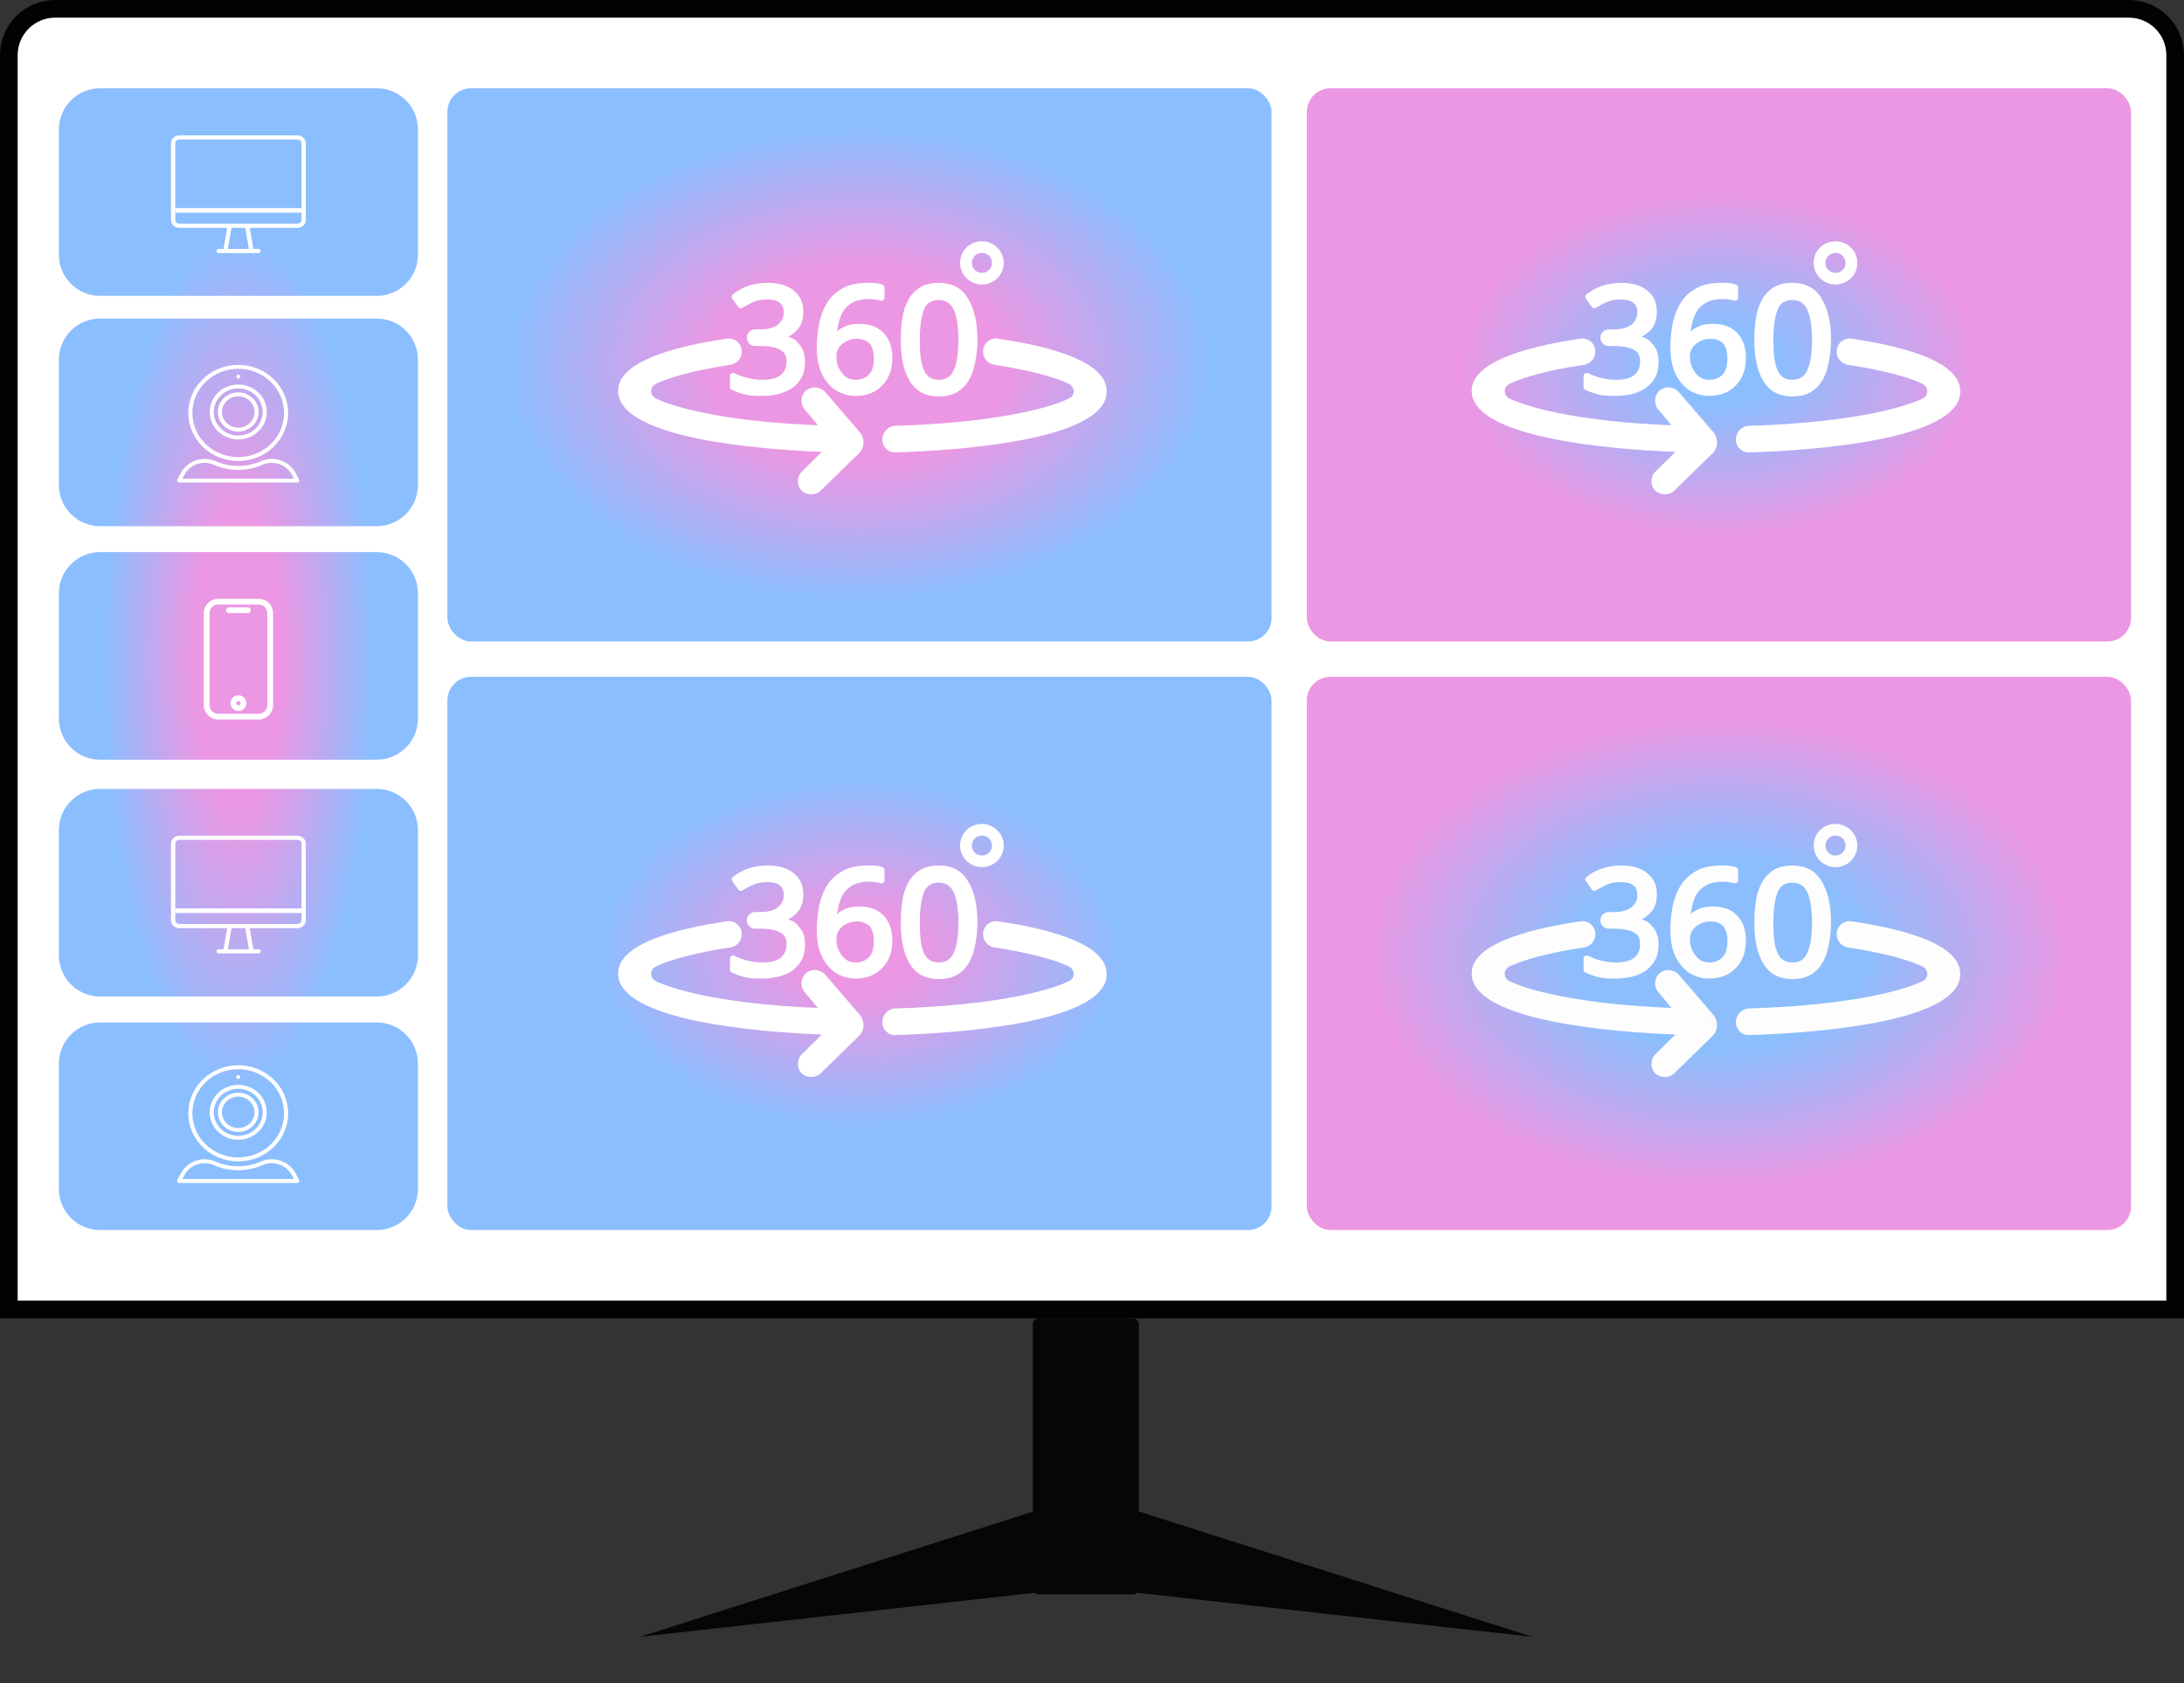 <svg width="371" height="286" viewBox="0 0 371 286" fill="none" xmlns="http://www.w3.org/2000/svg">
<rect x="0" y="0" width="371" height="286" fill="#333333" stroke="none"/>
<path d="M9.373 1.5H361.627C362.661 1.5 363.685 1.704 364.64 2.099C365.596 2.494 366.464 3.074 367.195 3.804C367.926 4.535 368.505 5.402 368.901 6.356C369.296 7.31 369.5 8.333 369.5 9.366V222.5H1.5V9.366C1.5 7.28 2.329 5.279 3.805 3.804C5.282 2.329 7.284 1.5 9.373 1.5Z" fill="white" stroke="#020202" stroke-width="3"/>
<path d="M10 22C10 18.134 13.134 15 17 15H64C67.866 15 71 18.134 71 22V43.273C71 47.139 67.866 50.273 64 50.273H17C13.134 50.273 10 47.139 10 43.273V22Z" fill="url(#paint0_angular_272_802)" fill-opacity="0.7"/>
<path d="M10 61.131C10 57.265 13.134 54.131 17 54.131H64C67.866 54.131 71 57.265 71 61.131V82.403C71 86.269 67.866 89.403 64 89.403H17C13.134 89.403 10 86.269 10 82.403V61.131Z" fill="url(#paint1_angular_272_802)" fill-opacity="0.7"/>
<path d="M10 100.812C10 96.947 13.134 93.812 17 93.812H64C67.866 93.812 71 96.947 71 100.812V122.085C71 125.951 67.866 129.085 64 129.085H17C13.134 129.085 10 125.951 10 122.085V100.812Z" fill="url(#paint2_angular_272_802)" fill-opacity="0.7"/>
<path d="M10 141.045C10 137.179 13.134 134.045 17 134.045H64C67.866 134.045 71 137.179 71 141.045V162.318C71 166.184 67.866 169.318 64 169.318H17C13.134 169.318 10 166.184 10 162.318V141.045Z" fill="url(#paint3_angular_272_802)" fill-opacity="0.7"/>
<path d="M10 180.727C10 176.861 13.134 173.727 17 173.727H64C67.866 173.727 71 176.861 71 180.727V202C71 205.866 67.866 209 64 209H17C13.134 209 10 205.866 10 202V180.727Z" fill="url(#paint4_angular_272_802)" fill-opacity="0.7"/>
<rect x="76" y="15" width="140" height="94" rx="4" fill="url(#paint5_angular_272_802)" fill-opacity="0.7"/>
<rect x="76" y="115" width="140" height="94" rx="4" fill="url(#paint6_angular_272_802)" fill-opacity="0.7"/>
<rect x="222" y="115" width="140" height="94" rx="4" fill="url(#paint7_angular_272_802)" fill-opacity="0.7"/>
<path d="M50.545 23.001H30.448C30.076 23.002 29.72 23.146 29.457 23.4C29.194 23.655 29.047 24 29.047 24.359V37.352C29.046 37.712 29.193 38.057 29.456 38.312C29.719 38.567 30.076 38.71 30.448 38.71H38.592L37.972 42.295H37.116C36.93 42.314 36.789 42.466 36.789 42.646C36.789 42.827 36.93 42.979 37.116 42.998H43.872C43.975 43.009 44.078 42.977 44.155 42.909C44.233 42.842 44.277 42.747 44.277 42.646C44.277 42.546 44.233 42.45 44.155 42.383C44.078 42.316 43.975 42.284 43.872 42.295H43.04L42.421 38.71H50.544C50.917 38.71 51.274 38.567 51.537 38.312C51.8 38.057 51.947 37.712 51.946 37.352V24.359C51.946 24 51.798 23.655 51.535 23.4C51.273 23.146 50.916 23.002 50.545 23.001ZM30.448 23.704H50.545C50.917 23.706 51.218 23.999 51.218 24.359V35.853H29.774V24.359C29.774 23.999 30.075 23.706 30.448 23.704H30.448ZM42.284 42.294H38.708L39.328 38.71H41.664L42.284 42.294ZM50.544 38.006H30.447C30.075 38.004 29.774 37.712 29.774 37.351L29.774 35.853H51.218L51.218 37.351C51.218 37.712 50.917 38.004 50.544 38.006H50.544Z" fill="white"/>
<path d="M29.759 36.136V35.355H51.209V36.136H29.759Z" fill="white"/>
<path d="M50.545 142H30.448C30.076 142.002 29.72 142.145 29.457 142.4C29.194 142.654 29.047 142.999 29.047 143.359V156.352C29.046 156.712 29.193 157.057 29.456 157.312C29.719 157.567 30.076 157.71 30.448 157.71H38.592L37.972 161.295H37.116C36.93 161.314 36.789 161.466 36.789 161.646C36.789 161.827 36.93 161.979 37.116 161.998H43.872C43.975 162.009 44.078 161.976 44.155 161.909C44.233 161.842 44.277 161.747 44.277 161.646C44.277 161.546 44.233 161.45 44.155 161.383C44.078 161.316 43.975 161.284 43.872 161.295H43.04L42.421 157.71H50.544C50.917 157.71 51.274 157.567 51.537 157.312C51.8 157.057 51.947 156.711 51.946 156.352V143.359C51.946 142.999 51.798 142.654 51.535 142.4C51.273 142.145 50.916 142.002 50.545 142ZM30.448 142.704H50.545C50.917 142.706 51.218 142.999 51.218 143.359V154.852H29.774V143.359C29.774 142.999 30.075 142.706 30.448 142.704H30.448ZM42.284 161.294H38.708L39.328 157.71H41.664L42.284 161.294ZM50.544 157.006H30.447C30.075 157.004 29.774 156.712 29.774 156.351L29.774 154.852H51.218L51.218 156.351C51.218 156.712 50.917 157.004 50.544 157.006H50.544Z" fill="white"/>
<path d="M29.759 155.136V154.354H51.209V155.136H29.759Z" fill="white"/>
<path d="M140.176 66.607C139.32 65.666 137.894 65.572 136.943 66.325C135.992 67.172 135.898 68.585 136.658 69.526L138.94 72.255C124.3 71.691 115.268 69.526 111.465 67.737C110.324 67.172 110.324 65.76 111.465 65.195C113.79 64.086 117.989 62.9 124.059 61.987C125.174 61.819 126.01 60.869 126.01 59.741V59.741C126.01 58.389 124.823 57.34 123.485 57.538C113.92 58.953 105 61.572 105 66.419C105 74.515 129.243 76.398 139.606 76.775L136.183 80.164C135.328 81.011 135.328 82.518 136.183 83.365C137.038 84.212 138.56 84.212 139.415 83.365L145.975 76.963C146.831 76.116 146.926 74.61 146.166 73.574C144.549 71.692 141.886 68.585 140.176 66.607Z" fill="white"/>
<path d="M169.517 57.538C168.178 57.34 166.99 58.39 166.99 59.743V59.743C166.99 60.87 167.824 61.82 168.938 61.99C174.943 62.903 179.212 64.088 181.535 65.195C182.676 65.76 182.676 67.266 181.535 67.737C177.637 69.62 167.845 71.879 152.159 72.35C150.923 72.35 149.877 73.386 149.877 74.704C149.877 75.928 150.923 76.963 152.159 76.869C161.666 76.586 188 74.986 188 66.513C188 61.58 179.082 58.955 169.517 57.538Z" fill="white"/>
<path d="M133.895 57.192C134.465 56.91 134.941 56.533 135.321 56.157C136.082 55.404 136.462 54.274 136.462 52.956C136.462 51.544 135.986 50.32 134.94 49.473C133.894 48.531 132.373 48.061 130.377 48.061C129.141 48.061 128 48.249 126.955 48.626C126.004 49.002 125.148 49.473 124.483 50.038V50.038C124.272 50.194 124.225 50.491 124.378 50.705L125.444 52.195C125.595 52.406 125.89 52.452 126.099 52.297V52.297C126.765 51.921 127.43 51.544 128.096 51.262C128.762 50.979 129.522 50.885 130.378 50.885C131.233 50.885 131.994 51.074 132.469 51.45C132.945 51.827 133.135 52.392 133.135 53.05C133.135 53.898 132.85 54.557 132.184 55.122C131.518 55.686 130.473 55.969 129.141 55.969H128.272C127.492 55.969 126.86 56.601 126.86 57.381V57.381C126.86 58.161 127.492 58.793 128.272 58.793H129.046C130.567 58.793 131.708 58.982 132.563 59.453C133.324 59.829 133.609 60.488 133.609 61.43C133.609 62.372 133.324 63.124 132.658 63.69C131.992 64.254 130.947 64.537 129.521 64.537C128.76 64.537 127.905 64.443 127.144 64.254C126.289 64.066 125.528 63.783 124.767 63.407V63.407C124.417 63.234 124.007 63.489 124.007 63.88V65.838C124.007 66.017 124.122 66.176 124.292 66.232V66.232C125.053 66.608 125.908 66.891 126.764 67.079C127.619 67.267 128.475 67.267 129.426 67.267C131.042 67.267 132.468 66.985 133.513 66.514C134.654 66.043 135.415 65.29 135.985 64.443C136.555 63.596 136.746 62.56 136.746 61.43C136.746 60.112 136.366 59.076 135.509 58.229C135.322 57.852 134.656 57.475 133.895 57.192L133.895 57.192Z" fill="white"/>
<path d="M145.97 55.025C144.83 55.025 143.879 55.214 143.118 55.685C142.738 55.873 142.452 56.061 142.167 56.344C142.262 55.873 142.357 55.402 142.452 54.932C142.643 54.085 142.928 53.426 143.308 52.767C143.688 52.202 144.259 51.731 144.924 51.355C145.875 50.884 147.206 50.696 148.632 50.884C149.002 50.933 149.297 50.978 149.583 51.073V51.073C149.917 51.167 150.248 50.916 150.248 50.569V48.827C150.248 48.597 150.092 48.397 149.868 48.342V48.342C149.583 48.248 149.257 48.147 148.748 48.099C148.323 48.059 147.872 48.059 147.492 48.059C145.685 48.059 144.259 48.342 143.118 49.001C141.977 49.66 141.026 50.507 140.456 51.543C139.79 52.578 139.41 53.803 139.125 55.026C138.935 56.25 138.745 57.568 138.745 58.886C138.745 60.769 139.03 62.275 139.601 63.499C140.171 64.723 141.026 65.664 141.977 66.324C142.928 66.888 144.069 67.266 145.305 67.266C147.206 67.266 148.728 66.701 149.868 65.477C151.009 64.347 151.579 62.747 151.579 60.769C151.579 58.887 151.009 57.474 149.963 56.438C149.012 55.496 147.681 55.025 145.97 55.025L145.97 55.025ZM148.442 60.863C148.442 62.181 148.157 63.122 147.586 63.687C147.016 64.252 146.256 64.534 145.4 64.534C144.639 64.534 144.069 64.346 143.594 63.97C143.118 63.593 142.738 63.028 142.453 62.463C142.168 61.804 142.073 61.145 142.073 60.486C142.073 60.015 142.168 59.639 142.453 59.168C142.738 58.697 143.119 58.321 143.689 58.038C144.165 57.756 144.83 57.568 145.496 57.568C146.541 57.568 147.206 57.85 147.777 58.415C148.252 59.074 148.442 59.921 148.442 60.863Z" fill="white"/>
<path d="M164.422 50.695C163.376 48.906 161.665 48.059 159.478 48.059C157.957 48.059 156.626 48.435 155.676 49.283C154.725 50.036 154.059 51.166 153.584 52.672C153.204 54.084 153.014 55.779 153.014 57.756C153.014 60.674 153.489 63.028 154.535 64.723C155.581 66.511 157.292 67.359 159.479 67.359C161 67.359 162.331 66.982 163.281 66.135C164.232 65.381 164.897 64.252 165.373 62.745C165.753 61.334 166.039 59.639 166.039 57.662C166.038 54.743 165.468 52.389 164.422 50.695V50.695ZM162.806 57.756C162.806 60.109 162.521 61.898 161.95 63.028C161.475 64.063 160.619 64.534 159.479 64.534C158.338 64.534 157.482 64.063 157.007 63.028C156.437 61.898 156.246 60.109 156.246 57.756C156.246 55.402 156.531 53.613 157.007 52.484C157.482 51.448 158.243 50.978 159.479 50.978C160.619 50.978 161.38 51.448 161.95 52.484C162.52 53.614 162.806 55.402 162.806 57.756V57.756Z" fill="white"/>
<path d="M166.801 48.343C164.805 48.343 163.094 46.743 163.094 44.672C163.094 42.6 164.71 41 166.801 41C168.798 41 170.509 42.6 170.509 44.672C170.509 46.743 168.798 48.343 166.801 48.343ZM166.801 42.977C165.851 42.977 165.091 43.73 165.091 44.671C165.091 45.613 165.851 46.365 166.801 46.365C167.752 46.365 168.512 45.612 168.512 44.671C168.512 43.73 167.752 42.977 166.801 42.977Z" fill="white"/>
<rect x="222" y="15" width="140" height="94" rx="4" fill="url(#paint8_angular_272_802)" fill-opacity="0.7"/>
<path d="M285.176 66.607C284.32 65.666 282.894 65.572 281.943 66.325C280.992 67.172 280.898 68.585 281.658 69.526L283.94 72.255C269.3 71.691 260.268 69.526 256.465 67.737C255.324 67.172 255.324 65.76 256.465 65.195C258.79 64.086 262.989 62.9 269.059 61.987C270.174 61.819 271.01 60.869 271.01 59.741V59.741C271.01 58.389 269.823 57.34 268.485 57.538C258.92 58.953 250 61.572 250 66.419C250 74.515 274.243 76.398 284.606 76.775L281.183 80.164C280.328 81.011 280.328 82.518 281.183 83.365C282.038 84.212 283.56 84.212 284.415 83.365L290.975 76.963C291.831 76.116 291.926 74.61 291.166 73.574C289.549 71.692 286.886 68.585 285.176 66.607Z" fill="white"/>
<path d="M314.517 57.538C313.178 57.34 311.99 58.39 311.99 59.743V59.743C311.99 60.87 312.824 61.82 313.938 61.99C319.943 62.903 324.212 64.088 326.535 65.195C327.676 65.76 327.676 67.266 326.535 67.737C322.637 69.62 312.845 71.879 297.159 72.35C295.923 72.35 294.877 73.386 294.877 74.704C294.877 75.928 295.923 76.963 297.159 76.869C306.666 76.586 333 74.986 333 66.513C333 61.58 324.082 58.955 314.517 57.538Z" fill="white"/>
<path d="M278.895 57.192C279.465 56.91 279.941 56.533 280.321 56.157C281.082 55.404 281.462 54.274 281.462 52.956C281.462 51.544 280.986 50.32 279.94 49.473C278.894 48.531 277.373 48.061 275.377 48.061C274.141 48.061 273 48.249 271.955 48.626C271.004 49.002 270.148 49.473 269.483 50.038V50.038C269.272 50.194 269.225 50.491 269.378 50.705L270.444 52.195C270.595 52.406 270.89 52.452 271.099 52.297V52.297C271.765 51.921 272.43 51.544 273.096 51.262C273.762 50.979 274.522 50.885 275.378 50.885C276.233 50.885 276.994 51.074 277.469 51.45C277.945 51.827 278.135 52.392 278.135 53.05C278.135 53.898 277.85 54.557 277.184 55.122C276.518 55.686 275.473 55.969 274.141 55.969H273.272C272.492 55.969 271.86 56.601 271.86 57.381V57.381C271.86 58.161 272.492 58.793 273.272 58.793H274.046C275.567 58.793 276.708 58.982 277.563 59.453C278.324 59.829 278.609 60.488 278.609 61.43C278.609 62.372 278.324 63.124 277.658 63.69C276.992 64.254 275.947 64.537 274.521 64.537C273.76 64.537 272.905 64.443 272.144 64.254C271.289 64.066 270.528 63.783 269.767 63.407V63.407C269.417 63.234 269.007 63.489 269.007 63.88V65.838C269.007 66.017 269.122 66.176 269.292 66.232V66.232C270.053 66.608 270.908 66.891 271.764 67.079C272.619 67.267 273.475 67.267 274.426 67.267C276.042 67.267 277.468 66.985 278.513 66.514C279.654 66.043 280.415 65.29 280.985 64.443C281.555 63.596 281.746 62.56 281.746 61.43C281.746 60.112 281.366 59.076 280.509 58.229C280.322 57.852 279.656 57.475 278.895 57.192L278.895 57.192Z" fill="white"/>
<path d="M290.97 55.025C289.83 55.025 288.879 55.214 288.118 55.685C287.738 55.873 287.452 56.061 287.167 56.344C287.262 55.873 287.357 55.402 287.452 54.932C287.643 54.085 287.928 53.426 288.308 52.767C288.688 52.202 289.259 51.731 289.924 51.355C290.875 50.884 292.206 50.696 293.632 50.884C294.002 50.933 294.297 50.978 294.583 51.073V51.073C294.917 51.167 295.248 50.916 295.248 50.569V48.827C295.248 48.597 295.092 48.397 294.868 48.342V48.342C294.583 48.248 294.257 48.147 293.748 48.099C293.323 48.059 292.872 48.059 292.492 48.059C290.685 48.059 289.259 48.342 288.118 49.001C286.977 49.66 286.026 50.507 285.456 51.543C284.79 52.578 284.41 53.803 284.125 55.026C283.935 56.25 283.745 57.568 283.745 58.886C283.745 60.769 284.03 62.275 284.601 63.499C285.171 64.723 286.026 65.664 286.977 66.324C287.928 66.888 289.069 67.266 290.305 67.266C292.206 67.266 293.728 66.701 294.868 65.477C296.009 64.347 296.579 62.747 296.579 60.769C296.579 58.887 296.009 57.474 294.963 56.438C294.012 55.496 292.681 55.025 290.97 55.025L290.97 55.025ZM293.442 60.863C293.442 62.181 293.157 63.122 292.586 63.687C292.016 64.252 291.256 64.534 290.4 64.534C289.639 64.534 289.069 64.346 288.594 63.97C288.118 63.593 287.738 63.028 287.453 62.463C287.168 61.804 287.073 61.145 287.073 60.486C287.073 60.015 287.168 59.639 287.453 59.168C287.738 58.697 288.119 58.321 288.689 58.038C289.165 57.756 289.83 57.568 290.496 57.568C291.541 57.568 292.206 57.85 292.777 58.415C293.252 59.074 293.442 59.921 293.442 60.863Z" fill="white"/>
<path d="M309.422 50.695C308.376 48.906 306.665 48.059 304.478 48.059C302.957 48.059 301.626 48.435 300.676 49.283C299.725 50.036 299.059 51.166 298.584 52.672C298.204 54.084 298.014 55.779 298.014 57.756C298.014 60.674 298.489 63.028 299.535 64.723C300.581 66.511 302.292 67.359 304.479 67.359C306 67.359 307.331 66.982 308.281 66.135C309.232 65.381 309.897 64.252 310.373 62.745C310.753 61.334 311.039 59.639 311.039 57.662C311.038 54.743 310.468 52.389 309.422 50.695V50.695ZM307.806 57.756C307.806 60.109 307.521 61.898 306.95 63.028C306.475 64.063 305.619 64.534 304.479 64.534C303.338 64.534 302.482 64.063 302.007 63.028C301.437 61.898 301.246 60.109 301.246 57.756C301.246 55.402 301.531 53.613 302.007 52.484C302.482 51.448 303.243 50.978 304.479 50.978C305.619 50.978 306.38 51.448 306.95 52.484C307.52 53.614 307.806 55.402 307.806 57.756V57.756Z" fill="white"/>
<path d="M311.801 48.343C309.805 48.343 308.094 46.743 308.094 44.672C308.094 42.6 309.71 41 311.801 41C313.798 41 315.509 42.6 315.509 44.672C315.509 46.743 313.798 48.343 311.801 48.343ZM311.801 42.977C310.851 42.977 310.091 43.73 310.091 44.671C310.091 45.613 310.851 46.365 311.801 46.365C312.752 46.365 313.512 45.612 313.512 44.671C313.512 43.73 312.752 42.977 311.801 42.977Z" fill="white"/>
<path d="M285.176 165.607C284.32 164.666 282.894 164.572 281.943 165.325C280.992 166.172 280.898 167.585 281.658 168.526L283.94 171.256C269.3 170.691 260.268 168.526 256.465 166.737C255.324 166.172 255.324 164.759 256.465 164.195C258.79 163.086 262.989 161.9 269.059 160.987C270.174 160.819 271.01 159.869 271.01 158.741V158.741C271.01 157.389 269.823 156.34 268.485 156.538C258.92 157.953 250 160.572 250 165.419C250 173.515 274.243 175.398 284.606 175.775L281.183 179.164C280.328 180.011 280.328 181.518 281.183 182.365C282.038 183.212 283.56 183.212 284.415 182.365L290.975 175.963C291.831 175.116 291.926 173.61 291.166 172.574C289.549 170.692 286.886 167.585 285.176 165.607Z" fill="white" stroke="#C4C4C4" stroke-opacity="0.03" stroke-width="9"/>
<path d="M314.517 156.539C313.178 156.34 311.99 157.39 311.99 158.743V158.743C311.99 159.87 312.824 160.82 313.938 160.99C319.943 161.903 324.212 163.087 326.535 164.195C327.676 164.76 327.676 166.266 326.535 166.737C322.637 168.62 312.845 170.879 297.159 171.35C295.923 171.35 294.877 172.386 294.877 173.704C294.877 174.928 295.923 175.963 297.159 175.869C306.666 175.586 333 173.986 333 165.513C333 160.58 324.082 157.955 314.517 156.539Z" fill="white" stroke="#C4C4C4" stroke-opacity="0.03" stroke-width="9"/>
<path d="M278.895 156.192C279.465 155.91 279.941 155.533 280.321 155.157C281.082 154.404 281.462 153.274 281.462 151.956C281.462 150.544 280.986 149.32 279.94 148.473C278.894 147.531 277.373 147.061 275.377 147.061C274.141 147.061 273 147.25 271.955 147.626C271.004 148.002 270.148 148.473 269.483 149.038V149.038C269.272 149.194 269.225 149.491 269.378 149.705L270.444 151.195C270.595 151.406 270.89 151.452 271.099 151.297V151.297C271.765 150.921 272.43 150.544 273.096 150.262C273.762 149.979 274.522 149.885 275.378 149.885C276.233 149.885 276.994 150.074 277.469 150.45C277.945 150.826 278.135 151.392 278.135 152.051C278.135 152.898 277.85 153.557 277.184 154.122C276.518 154.686 275.473 154.969 274.141 154.969H273.272C272.492 154.969 271.86 155.601 271.86 156.381V156.381C271.86 157.161 272.492 157.793 273.272 157.793H274.046C275.567 157.793 276.708 157.982 277.563 158.453C278.324 158.829 278.609 159.488 278.609 160.43C278.609 161.372 278.324 162.124 277.658 162.69C276.992 163.254 275.947 163.537 274.521 163.537C273.76 163.537 272.905 163.443 272.144 163.254C271.289 163.066 270.528 162.784 269.767 162.407V162.407C269.417 162.234 269.007 162.489 269.007 162.88V164.837C269.007 165.017 269.122 165.176 269.292 165.232V165.232C270.053 165.608 270.908 165.891 271.764 166.079C272.619 166.267 273.475 166.267 274.426 166.267C276.042 166.267 277.468 165.985 278.513 165.514C279.654 165.043 280.415 164.29 280.985 163.443C281.555 162.596 281.746 161.56 281.746 160.43C281.746 159.112 281.366 158.076 280.509 157.229C280.322 156.852 279.656 156.475 278.895 156.192L278.895 156.192Z" fill="white" stroke="#C4C4C4" stroke-opacity="0.03" stroke-width="3"/>
<path d="M290.97 154.025C289.83 154.025 288.879 154.214 288.118 154.685C287.738 154.873 287.452 155.061 287.167 155.344C287.262 154.873 287.357 154.402 287.452 153.932C287.643 153.085 287.928 152.426 288.308 151.767C288.688 151.202 289.259 150.731 289.924 150.355C290.875 149.884 292.206 149.696 293.632 149.884C294.002 149.933 294.297 149.978 294.583 150.073V150.073C294.917 150.167 295.248 149.916 295.248 149.569V147.827C295.248 147.597 295.092 147.397 294.868 147.341V147.341C294.583 147.248 294.257 147.147 293.748 147.099C293.323 147.059 292.872 147.059 292.492 147.059C290.685 147.059 289.259 147.341 288.118 148.001C286.977 148.66 286.026 149.507 285.456 150.543C284.79 151.578 284.41 152.802 284.125 154.026C283.935 155.25 283.745 156.568 283.745 157.886C283.745 159.769 284.03 161.275 284.601 162.499C285.171 163.723 286.026 164.664 286.977 165.324C287.928 165.889 289.069 166.265 290.305 166.265C292.206 166.265 293.728 165.701 294.868 164.477C296.009 163.347 296.579 161.747 296.579 159.769C296.579 157.887 296.009 156.474 294.963 155.438C294.012 154.496 292.681 154.025 290.97 154.025L290.97 154.025ZM293.442 159.863C293.442 161.181 293.157 162.122 292.586 162.687C292.016 163.252 291.256 163.534 290.4 163.534C289.639 163.534 289.069 163.346 288.594 162.97C288.118 162.593 287.738 162.028 287.453 161.463C287.168 160.804 287.073 160.145 287.073 159.486C287.073 159.015 287.168 158.639 287.453 158.168C287.738 157.697 288.119 157.321 288.689 157.038C289.165 156.756 289.83 156.567 290.496 156.567C291.541 156.567 292.206 156.85 292.777 157.415C293.252 158.074 293.442 158.921 293.442 159.863Z" fill="white" stroke="#C4C4C4" stroke-opacity="0.03" stroke-width="3"/>
<path d="M309.422 149.695C308.376 147.906 306.665 147.059 304.478 147.059C302.957 147.059 301.626 147.435 300.676 148.283C299.725 149.036 299.059 150.166 298.584 151.672C298.204 153.084 298.014 154.779 298.014 156.756C298.014 159.674 298.489 162.028 299.535 163.723C300.581 165.511 302.292 166.359 304.479 166.359C306 166.359 307.331 165.982 308.281 165.135C309.232 164.381 309.897 163.252 310.373 161.745C310.753 160.333 311.039 158.639 311.039 156.662C311.038 153.743 310.468 151.389 309.422 149.695V149.695ZM307.806 156.756C307.806 159.109 307.521 160.898 306.95 162.028C306.475 163.063 305.619 163.534 304.479 163.534C303.338 163.534 302.482 163.063 302.007 162.028C301.437 160.898 301.246 159.109 301.246 156.756C301.246 154.402 301.531 152.613 302.007 151.484C302.482 150.448 303.243 149.978 304.479 149.978C305.619 149.978 306.38 150.448 306.95 151.484C307.52 152.614 307.806 154.402 307.806 156.756V156.756Z" fill="white" stroke="#C4C4C4" stroke-opacity="0.03" stroke-width="3"/>
<path d="M311.801 147.343C309.805 147.343 308.094 145.743 308.094 143.672C308.094 141.6 309.71 140 311.801 140C313.798 140 315.509 141.6 315.509 143.672C315.509 145.743 313.798 147.343 311.801 147.343ZM311.801 141.977C310.851 141.977 310.091 142.73 310.091 143.671C310.091 144.613 310.851 145.365 311.801 145.365C312.752 145.365 313.512 144.612 313.512 143.671C313.512 142.73 312.752 141.977 311.801 141.977Z" fill="white" stroke="#C4C4C4" stroke-opacity="0.03" stroke-width="3"/>
<path d="M140.176 165.607C139.32 164.666 137.894 164.572 136.943 165.325C135.992 166.172 135.898 167.585 136.658 168.526L138.94 171.256C124.3 170.691 115.268 168.526 111.465 166.737C110.324 166.172 110.324 164.759 111.465 164.195C113.79 163.086 117.989 161.9 124.059 160.987C125.174 160.819 126.01 159.869 126.01 158.741V158.741C126.01 157.389 124.823 156.34 123.485 156.538C113.92 157.953 105 160.572 105 165.419C105 173.515 129.243 175.398 139.606 175.775L136.183 179.164C135.328 180.011 135.328 181.518 136.183 182.365C137.038 183.212 138.56 183.212 139.415 182.365L145.975 175.963C146.831 175.116 146.926 173.61 146.166 172.574C144.549 170.692 141.886 167.585 140.176 165.607Z" fill="white"/>
<path d="M169.517 156.539C168.178 156.34 166.99 157.39 166.99 158.743V158.743C166.99 159.87 167.824 160.82 168.938 160.99C174.943 161.903 179.212 163.087 181.535 164.195C182.676 164.76 182.676 166.266 181.535 166.737C177.637 168.62 167.845 170.879 152.159 171.35C150.923 171.35 149.877 172.386 149.877 173.704C149.877 174.928 150.923 175.963 152.159 175.869C161.666 175.586 188 173.986 188 165.513C188 160.58 179.082 157.955 169.517 156.539Z" fill="white"/>
<path d="M133.895 156.192C134.465 155.91 134.941 155.533 135.321 155.157C136.082 154.404 136.462 153.274 136.462 151.956C136.462 150.544 135.986 149.32 134.94 148.473C133.894 147.531 132.373 147.061 130.377 147.061C129.141 147.061 128 147.25 126.955 147.626C126.004 148.002 125.148 148.473 124.483 149.038V149.038C124.272 149.194 124.225 149.491 124.378 149.705L125.444 151.195C125.595 151.406 125.89 151.452 126.099 151.297V151.297C126.765 150.921 127.43 150.544 128.096 150.262C128.762 149.979 129.522 149.885 130.378 149.885C131.233 149.885 131.994 150.074 132.469 150.45C132.945 150.826 133.135 151.392 133.135 152.051C133.135 152.898 132.85 153.557 132.184 154.122C131.518 154.686 130.473 154.969 129.141 154.969H128.272C127.492 154.969 126.86 155.601 126.86 156.381V156.381C126.86 157.161 127.492 157.793 128.272 157.793H129.046C130.567 157.793 131.708 157.982 132.563 158.453C133.324 158.829 133.609 159.488 133.609 160.43C133.609 161.372 133.324 162.124 132.658 162.69C131.992 163.254 130.947 163.537 129.521 163.537C128.76 163.537 127.905 163.443 127.144 163.254C126.289 163.066 125.528 162.784 124.767 162.407V162.407C124.417 162.234 124.007 162.489 124.007 162.88V164.837C124.007 165.017 124.122 165.176 124.292 165.232V165.232C125.053 165.608 125.908 165.891 126.764 166.079C127.619 166.267 128.475 166.267 129.426 166.267C131.042 166.267 132.468 165.985 133.513 165.514C134.654 165.043 135.415 164.29 135.985 163.443C136.555 162.596 136.746 161.56 136.746 160.43C136.746 159.112 136.366 158.076 135.509 157.229C135.322 156.852 134.656 156.475 133.895 156.192L133.895 156.192Z" fill="white"/>
<path d="M145.97 154.025C144.83 154.025 143.879 154.214 143.118 154.685C142.738 154.873 142.452 155.061 142.167 155.344C142.262 154.873 142.357 154.402 142.452 153.932C142.643 153.085 142.928 152.426 143.308 151.767C143.688 151.202 144.259 150.731 144.924 150.355C145.875 149.884 147.206 149.696 148.632 149.884C149.002 149.933 149.297 149.978 149.583 150.073V150.073C149.917 150.167 150.248 149.916 150.248 149.569V147.827C150.248 147.597 150.092 147.397 149.868 147.341V147.341C149.583 147.248 149.257 147.147 148.748 147.099C148.323 147.059 147.872 147.059 147.492 147.059C145.685 147.059 144.259 147.341 143.118 148.001C141.977 148.66 141.026 149.507 140.456 150.543C139.79 151.578 139.41 152.802 139.125 154.026C138.935 155.25 138.745 156.568 138.745 157.886C138.745 159.769 139.03 161.275 139.601 162.499C140.171 163.723 141.026 164.664 141.977 165.324C142.928 165.889 144.069 166.265 145.305 166.265C147.206 166.265 148.728 165.701 149.868 164.477C151.009 163.347 151.579 161.747 151.579 159.769C151.579 157.887 151.009 156.474 149.963 155.438C149.012 154.496 147.681 154.025 145.97 154.025L145.97 154.025ZM148.442 159.863C148.442 161.181 148.157 162.122 147.586 162.687C147.016 163.252 146.256 163.534 145.4 163.534C144.639 163.534 144.069 163.346 143.594 162.97C143.118 162.593 142.738 162.028 142.453 161.463C142.168 160.804 142.073 160.145 142.073 159.486C142.073 159.015 142.168 158.639 142.453 158.168C142.738 157.697 143.119 157.321 143.689 157.038C144.165 156.756 144.83 156.567 145.496 156.567C146.541 156.567 147.206 156.85 147.777 157.415C148.252 158.074 148.442 158.921 148.442 159.863Z" fill="white"/>
<path d="M164.422 149.695C163.376 147.906 161.665 147.059 159.478 147.059C157.957 147.059 156.626 147.435 155.676 148.283C154.725 149.036 154.059 150.166 153.584 151.672C153.204 153.084 153.014 154.779 153.014 156.756C153.014 159.674 153.489 162.028 154.535 163.723C155.581 165.511 157.292 166.359 159.479 166.359C161 166.359 162.331 165.982 163.281 165.135C164.232 164.381 164.897 163.252 165.373 161.745C165.753 160.333 166.039 158.639 166.039 156.662C166.038 153.743 165.468 151.389 164.422 149.695V149.695ZM162.806 156.756C162.806 159.109 162.521 160.898 161.95 162.028C161.475 163.063 160.619 163.534 159.479 163.534C158.338 163.534 157.482 163.063 157.007 162.028C156.437 160.898 156.246 159.109 156.246 156.756C156.246 154.402 156.531 152.613 157.007 151.484C157.482 150.448 158.243 149.978 159.479 149.978C160.619 149.978 161.38 150.448 161.95 151.484C162.52 152.614 162.806 154.402 162.806 156.756V156.756Z" fill="white"/>
<path d="M166.801 147.343C164.805 147.343 163.094 145.743 163.094 143.672C163.094 141.6 164.71 140 166.801 140C168.798 140 170.509 141.6 170.509 143.672C170.509 145.743 168.798 147.343 166.801 147.343ZM166.801 141.977C165.851 141.977 165.091 142.73 165.091 143.671C165.091 144.613 165.851 145.365 166.801 145.365C167.752 145.365 168.512 144.612 168.512 143.671C168.512 142.73 167.752 141.977 166.801 141.977Z" fill="white"/>
<path d="M43.929 122C45.15 122 46.144 121.03 46.144 119.839L46.144 104.162C46.144 102.97 45.15 102 43.928 102L37.08 102.001C35.859 102.001 34.865 102.97 34.865 104.162V119.839C34.865 121.03 35.859 122 37.08 122L43.929 122ZM35.349 119.839V104.161C35.349 103.23 36.126 102.473 37.08 102.473H43.928C44.883 102.473 45.659 103.23 45.659 104.161V119.838C45.659 120.77 44.883 121.527 43.928 121.527L37.08 121.527C36.126 121.527 35.349 120.77 35.349 119.839V119.839Z" fill="white" stroke="white" stroke-width="0.5"/>
<path d="M38.886 103.919H42.123C42.257 103.919 42.365 103.814 42.365 103.684C42.365 103.553 42.257 103.448 42.123 103.448H38.886C38.752 103.448 38.644 103.553 38.644 103.684C38.644 103.814 38.752 103.919 38.886 103.919V103.919Z" fill="white" stroke="white" stroke-width="0.5"/>
<path d="M40.502 118.388C39.891 118.388 39.395 118.874 39.395 119.471C39.395 120.068 39.891 120.554 40.502 120.554C41.114 120.554 41.611 120.068 41.611 119.471C41.611 118.874 41.114 118.388 40.502 118.388ZM40.502 120.082C40.158 120.082 39.879 119.808 39.879 119.471C39.879 119.134 40.158 118.861 40.502 118.861C40.847 118.861 41.127 119.134 41.127 119.471C41.127 119.808 40.847 120.082 40.502 120.082Z" fill="white" stroke="white" stroke-width="0.5"/>
<path d="M40.468 78.333C38.219 78.333 36.062 77.473 34.471 75.941C32.881 74.41 31.987 72.332 31.987 70.166C31.987 68.001 32.881 65.924 34.471 64.392C36.062 62.86 38.219 62 40.468 62C42.718 62 44.874 62.86 46.465 64.392C48.055 65.923 48.949 68.001 48.949 70.166C48.946 72.332 48.052 74.407 46.462 75.938C44.872 77.469 42.717 78.33 40.468 78.333L40.468 78.333ZM40.468 62.667C38.403 62.667 36.422 63.457 34.961 64.864C33.5 66.27 32.68 68.178 32.68 70.167C32.68 72.156 33.5 74.063 34.961 75.47C36.422 76.876 38.403 77.666 40.468 77.666C42.534 77.666 44.515 76.876 45.975 75.47C47.436 74.063 48.256 72.156 48.256 70.167C48.254 68.178 47.432 66.272 45.972 64.866C44.512 63.46 42.533 62.669 40.468 62.667L40.468 62.667Z" fill="white"/>
<path d="M40.471 74.667C39.186 74.667 37.953 74.176 37.044 73.301C36.136 72.425 35.625 71.239 35.625 70.001C35.625 68.763 36.136 67.576 37.044 66.701C37.953 65.826 39.186 65.335 40.471 65.335C41.756 65.335 42.989 65.826 43.898 66.701C44.807 67.576 45.317 68.763 45.317 70.001C45.317 71.239 44.807 72.425 43.898 73.301C42.989 74.176 41.756 74.667 40.471 74.667ZM40.471 66.001C39.369 66.001 38.313 66.422 37.534 67.173C36.755 67.923 36.317 68.94 36.317 70.001C36.317 71.062 36.755 72.079 37.534 72.829C38.313 73.579 39.369 74.001 40.471 74.001C41.573 74.001 42.629 73.579 43.408 72.829C44.187 72.079 44.625 71.062 44.625 70.001C44.625 68.94 44.187 67.923 43.408 67.173C42.629 66.422 41.573 66.001 40.471 66.001V66.001Z" fill="white"/>
<path d="M40.468 73.335C39.55 73.335 38.67 72.984 38.021 72.359C37.371 71.733 37.007 70.886 37.007 70.002C37.007 69.118 37.371 68.27 38.021 67.645C38.67 67.02 39.55 66.668 40.468 66.668C41.386 66.668 42.267 67.02 42.916 67.645C43.565 68.27 43.93 69.118 43.93 70.002C43.93 70.886 43.565 71.733 42.916 72.359C42.267 72.984 41.386 73.335 40.468 73.335ZM40.468 67.335C39.734 67.335 39.029 67.616 38.51 68.116C37.991 68.616 37.699 69.294 37.699 70.002C37.699 70.709 37.991 71.387 38.51 71.887C39.029 72.387 39.734 72.668 40.468 72.668C41.203 72.668 41.907 72.387 42.426 71.887C42.946 71.387 43.237 70.709 43.237 70.002C43.237 69.294 42.946 68.616 42.426 68.116C41.907 67.616 41.203 67.335 40.468 67.335V67.335Z" fill="white"/>
<path d="M40.82 64.001C40.82 64.185 40.665 64.334 40.473 64.334C40.282 64.334 40.127 64.185 40.127 64.001C40.127 63.818 40.282 63.669 40.473 63.669C40.665 63.669 40.82 63.818 40.82 64.001Z" fill="white"/>
<path d="M50.508 82H30.431C30.311 81.999 30.2 81.939 30.137 81.841C30.074 81.742 30.069 81.62 30.123 81.516L30.704 80.397H30.704C31.262 79.329 32.247 78.526 33.432 78.173C34.469 77.858 35.59 77.921 36.582 78.35C37.802 78.887 39.128 79.165 40.469 79.165C41.811 79.165 43.137 78.887 44.357 78.35C45.348 77.921 46.47 77.858 47.507 78.173C48.692 78.526 49.677 79.329 50.234 80.397L50.816 81.516H50.816C50.87 81.62 50.864 81.742 50.801 81.841C50.739 81.939 50.627 81.999 50.508 82H50.508ZM30.992 81.333H49.947L49.601 80.697C49.129 79.792 48.293 79.112 47.289 78.813C46.414 78.546 45.468 78.599 44.63 78.96C43.32 79.537 41.895 79.836 40.454 79.836C39.013 79.836 37.588 79.537 36.278 78.96C35.44 78.599 34.494 78.546 33.619 78.813C32.614 79.112 31.779 79.792 31.307 80.697L30.992 81.333Z" fill="white"/>
<path d="M40.468 197.333C38.219 197.333 36.062 196.473 34.471 194.941C32.881 193.41 31.987 191.333 31.987 189.167C31.987 187.001 32.881 184.924 34.471 183.392C36.062 181.861 38.219 181 40.468 181C42.718 181 44.874 181.861 46.465 183.392C48.055 184.924 48.949 187.001 48.949 189.167C48.946 191.332 48.052 193.407 46.462 194.938C44.872 196.469 42.717 197.33 40.468 197.333L40.468 197.333ZM40.468 181.667C38.403 181.667 36.422 182.458 34.961 183.864C33.5 185.27 32.68 187.178 32.68 189.167C32.68 191.156 33.5 193.063 34.961 194.47C36.422 195.876 38.403 196.666 40.468 196.666C42.534 196.666 44.515 195.876 45.975 194.47C47.436 193.063 48.256 191.156 48.256 189.167C48.254 187.179 47.432 185.273 45.972 183.867C44.512 182.461 42.533 181.67 40.468 181.667L40.468 181.667Z" fill="white"/>
<path d="M40.471 193.668C39.186 193.668 37.953 193.176 37.044 192.301C36.136 191.426 35.625 190.239 35.625 189.001C35.625 187.764 36.136 186.577 37.044 185.702C37.953 184.827 39.186 184.335 40.471 184.335C41.756 184.335 42.989 184.827 43.898 185.702C44.807 186.577 45.317 187.764 45.317 189.001C45.317 190.239 44.807 191.426 43.898 192.301C42.989 193.176 41.756 193.668 40.471 193.668ZM40.471 185.002C39.369 185.002 38.313 185.423 37.534 186.173C36.755 186.923 36.317 187.941 36.317 189.001C36.317 190.062 36.755 191.079 37.534 191.83C38.313 192.58 39.369 193.001 40.471 193.001C41.573 193.001 42.629 192.58 43.408 191.83C44.187 191.079 44.625 190.062 44.625 189.001C44.625 187.941 44.187 186.923 43.408 186.173C42.629 185.423 41.573 185.002 40.471 185.002V185.002Z" fill="white"/>
<path d="M40.468 192.335C39.55 192.335 38.67 191.984 38.021 191.359C37.371 190.734 37.007 189.886 37.007 189.002C37.007 188.118 37.371 187.27 38.021 186.645C38.67 186.02 39.55 185.669 40.468 185.669C41.386 185.669 42.267 186.02 42.916 186.645C43.565 187.27 43.93 188.118 43.93 189.002C43.93 189.886 43.565 190.734 42.916 191.359C42.267 191.984 41.386 192.335 40.468 192.335ZM40.468 186.336C39.734 186.336 39.029 186.617 38.51 187.117C37.991 187.617 37.699 188.295 37.699 189.002C37.699 189.709 37.991 190.388 38.51 190.888C39.029 191.388 39.734 191.669 40.468 191.669C41.203 191.669 41.907 191.388 42.426 190.888C42.946 190.388 43.237 189.709 43.237 189.002C43.237 188.295 42.946 187.617 42.426 187.117C41.907 186.617 41.203 186.336 40.468 186.336V186.336Z" fill="white"/>
<path d="M40.82 183.002C40.82 183.186 40.665 183.335 40.473 183.335C40.282 183.335 40.127 183.186 40.127 183.002C40.127 182.818 40.282 182.669 40.473 182.669C40.665 182.669 40.82 182.818 40.82 183.002Z" fill="white"/>
<path d="M50.508 201H30.431C30.311 201 30.2 200.94 30.137 200.841C30.074 200.743 30.069 200.62 30.123 200.517L30.704 199.397H30.704C31.262 198.329 32.247 197.527 33.432 197.174C34.469 196.859 35.59 196.921 36.582 197.35C37.802 197.888 39.128 198.166 40.469 198.166C41.811 198.166 43.137 197.888 44.357 197.35C45.348 196.921 46.47 196.858 47.507 197.174C48.692 197.527 49.677 198.329 50.234 199.397L50.816 200.517H50.816C50.87 200.62 50.864 200.743 50.801 200.841C50.739 200.94 50.627 201 50.508 201H50.508ZM30.992 200.334H49.947L49.601 199.697C49.129 198.792 48.293 198.112 47.289 197.814C46.414 197.547 45.468 197.599 44.63 197.96C43.32 198.538 41.895 198.837 40.454 198.837C39.013 198.837 37.588 198.538 36.278 197.96C35.44 197.599 34.494 197.547 33.619 197.814C32.614 198.112 31.779 198.792 31.307 199.697L30.992 200.334Z" fill="white"/>
<rect x="175.447" y="224" width="18.011" height="46.902" rx="1" fill="#060606"/>
<path d="M108.671 278.127L176.119 256.642L179.013 270.278L108.671 278.127Z" fill="#060606"/>
<path d="M260.329 278.127L189.987 270.278L192.881 256.641L260.329 278.127Z" fill="#060606"/>
<defs>
<radialGradient id="paint0_angular_272_802" cx="0" cy="0" r="1" gradientUnits="userSpaceOnUse" gradientTransform="translate(40.5 112) rotate(90) scale(97 30.5)">
<stop offset="0.25" stop-color="#E56BD7"/>
<stop offset="0.75" stop-color="#5AA3FF"/>
</radialGradient>
<radialGradient id="paint1_angular_272_802" cx="0" cy="0" r="1" gradientUnits="userSpaceOnUse" gradientTransform="translate(40.5 112) rotate(90) scale(97 30.5)">
<stop offset="0.25" stop-color="#E56BD7"/>
<stop offset="0.75" stop-color="#5AA3FF"/>
</radialGradient>
<radialGradient id="paint2_angular_272_802" cx="0" cy="0" r="1" gradientUnits="userSpaceOnUse" gradientTransform="translate(40.5 112) rotate(90) scale(97 30.5)">
<stop offset="0.25" stop-color="#E56BD7"/>
<stop offset="0.75" stop-color="#5AA3FF"/>
</radialGradient>
<radialGradient id="paint3_angular_272_802" cx="0" cy="0" r="1" gradientUnits="userSpaceOnUse" gradientTransform="translate(40.5 112) rotate(90) scale(97 30.5)">
<stop offset="0.25" stop-color="#E56BD7"/>
<stop offset="0.75" stop-color="#5AA3FF"/>
</radialGradient>
<radialGradient id="paint4_angular_272_802" cx="0" cy="0" r="1" gradientUnits="userSpaceOnUse" gradientTransform="translate(40.5 112) rotate(90) scale(97 30.5)">
<stop offset="0.25" stop-color="#E56BD7"/>
<stop offset="0.75" stop-color="#5AA3FF"/>
</radialGradient>
<radialGradient id="paint5_angular_272_802" cx="0" cy="0" r="1" gradientUnits="userSpaceOnUse" gradientTransform="translate(146 62) rotate(90) scale(47 70)">
<stop offset="0.349" stop-color="#E56BD7"/>
<stop offset="0.859" stop-color="#5AA3FF"/>
</radialGradient>
<radialGradient id="paint6_angular_272_802" cx="0" cy="0" r="1" gradientUnits="userSpaceOnUse" gradientTransform="translate(146 162) rotate(90) scale(47 70)">
<stop offset="0.141" stop-color="#E56BD7"/>
<stop offset="0.635" stop-color="#5AA3FF"/>
</radialGradient>
<radialGradient id="paint7_angular_272_802" cx="0" cy="0" r="1" gradientUnits="userSpaceOnUse" gradientTransform="translate(292 162) rotate(90) scale(47 70)">
<stop offset="0.349" stop-color="#5AA3FF"/>
<stop offset="0.859" stop-color="#E56BD7"/>
</radialGradient>
<radialGradient id="paint8_angular_272_802" cx="0" cy="0" r="1" gradientUnits="userSpaceOnUse" gradientTransform="translate(292 62) rotate(90) scale(47 70)">
<stop offset="0.141" stop-color="#5AA3FF"/>
<stop offset="0.635" stop-color="#E56BD7"/>
</radialGradient>
</defs>
</svg>
